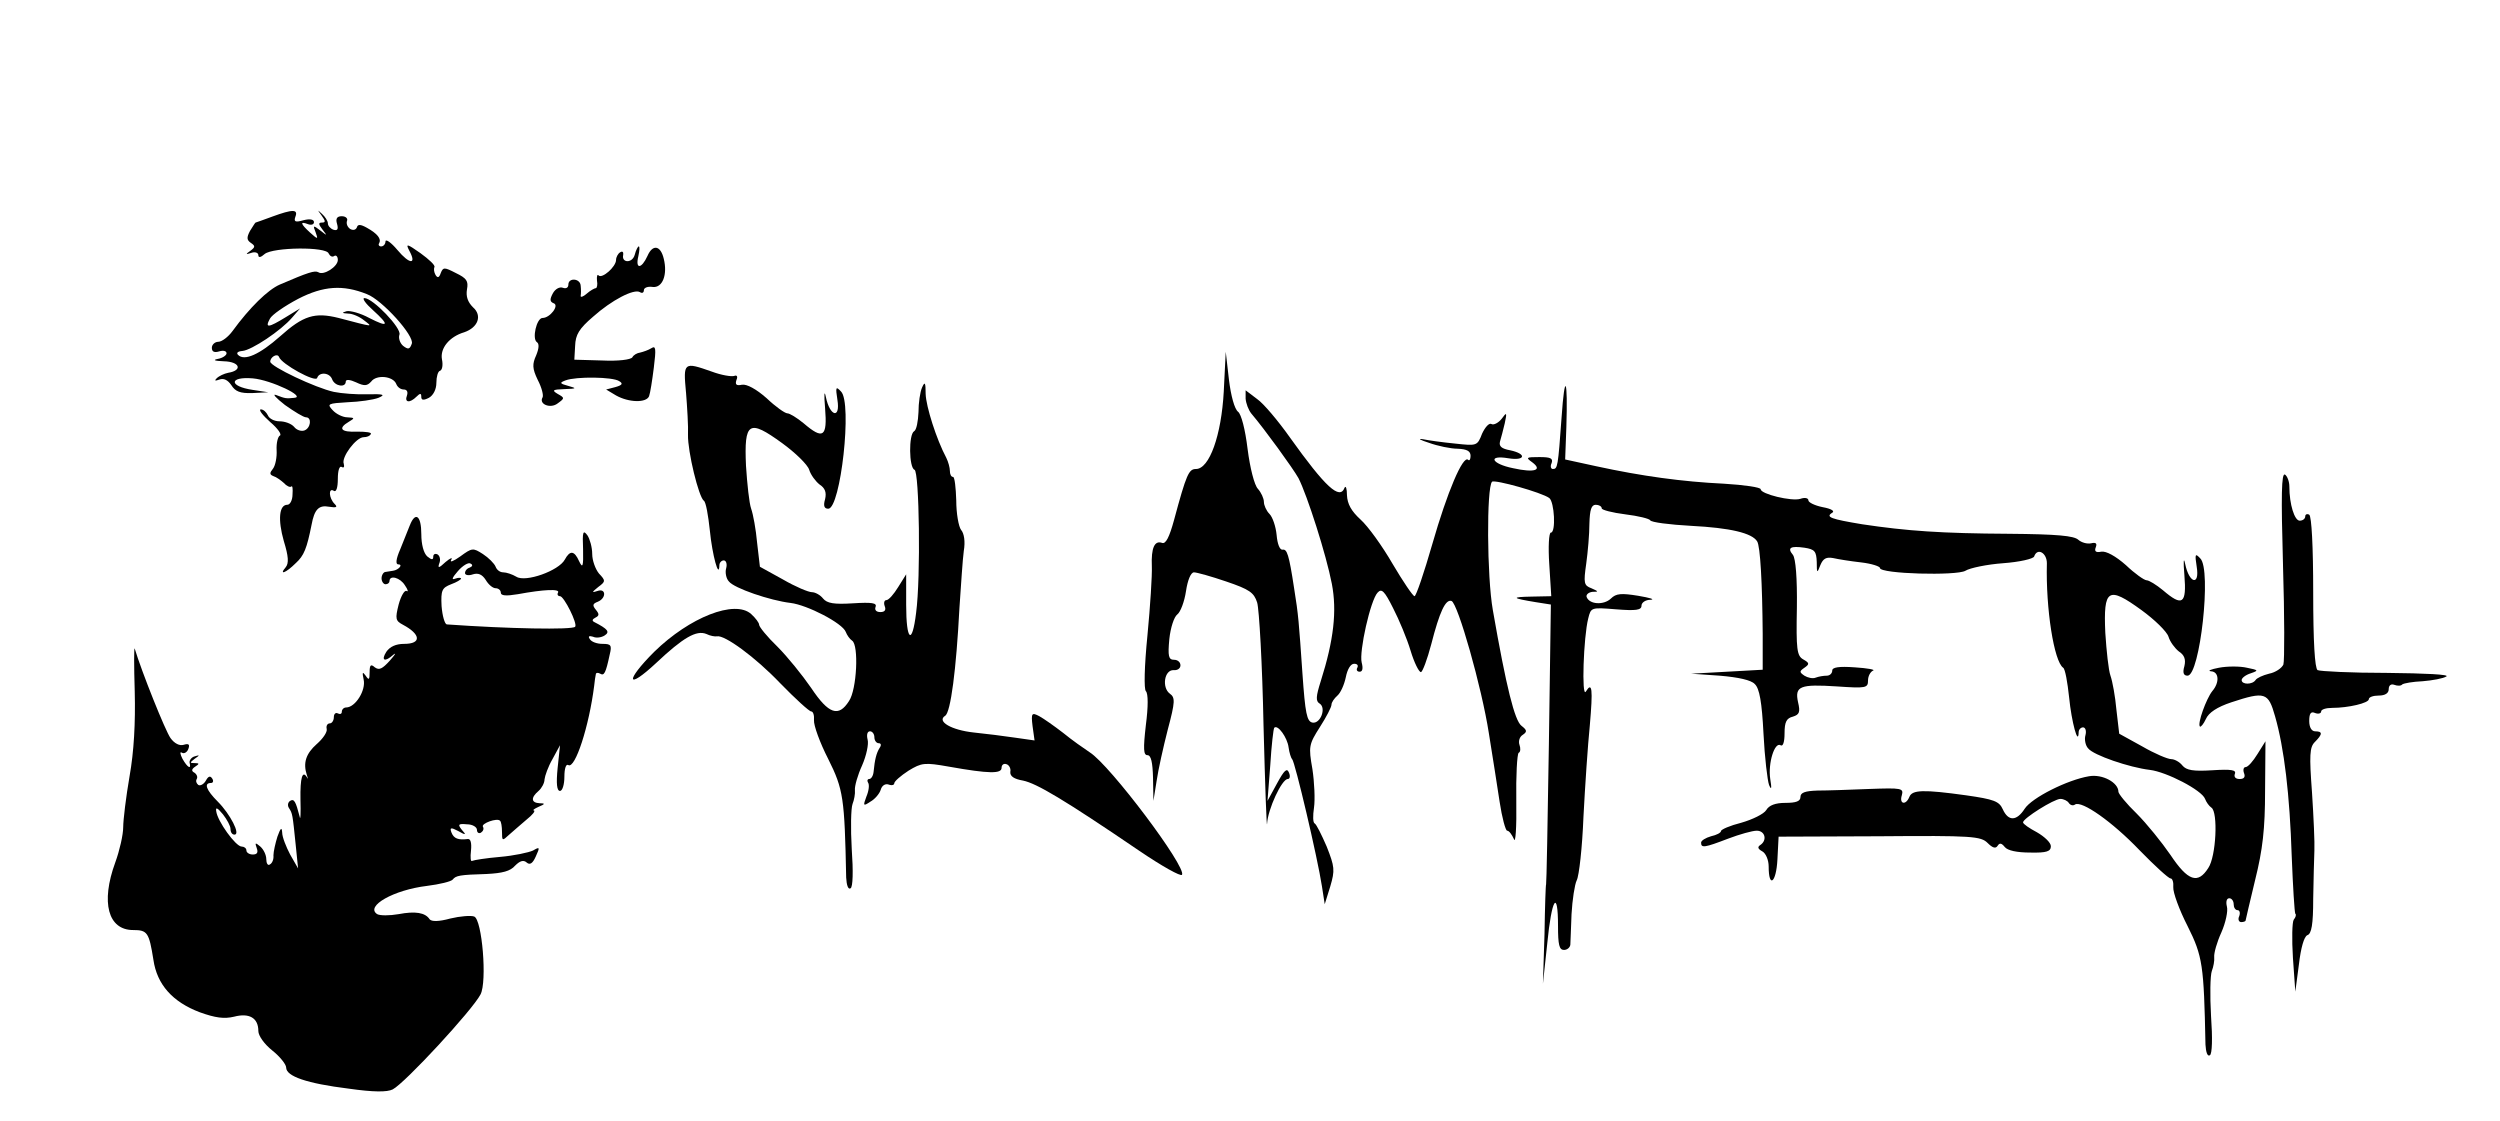<?xml version="1.0" standalone="no"?>
<!DOCTYPE svg PUBLIC "-//W3C//DTD SVG 20010904//EN"
 "http://www.w3.org/TR/2001/REC-SVG-20010904/DTD/svg10.dtd">
<svg version="1.0" xmlns="http://www.w3.org/2000/svg"
 width="629pt" height="282pt" viewBox="0 0 629 282"
 preserveAspectRatio="xMidYMid meet">
<g transform="translate(0,282) scale(0.1,-0.1)"
fill="#000000" stroke="none">
<path d="M685 2275 c-22 -8 -41 -15 -42 -15 -1 0 -7 -10 -14 -21 -9 -17 -8
-23 2 -30 12 -8 11 -11 -1 -20 -13 -9 -12 -10 3 -5 9 3 17 0 17 -6 0 -7 6 -6
16 3 21 17 156 19 161 1 3 -6 9 -10 14 -6 5 3 9 -2 9 -10 0 -17 -36 -40 -49
-31 -9 5 -25 0 -97 -31 -30 -13 -76 -58 -119 -117 -11 -15 -27 -27 -36 -27 -8
0 -16 -7 -16 -15 0 -10 6 -13 19 -9 10 3 18 1 18 -5 0 -5 -10 -12 -22 -14 -14
-3 -8 -5 15 -6 41 -1 48 -23 11 -29 -10 -2 -23 -8 -29 -14 -6 -6 -4 -7 7 -3
11 4 21 -1 30 -14 10 -16 22 -21 53 -20 l40 2 -39 6 c-61 9 -60 34 0 29 46 -4
136 -47 104 -49 -20 -2 -22 -2 -45 7 -11 4 -1 -7 22 -25 24 -17 47 -31 53 -31
15 0 12 -27 -4 -33 -8 -3 -20 1 -26 9 -7 8 -23 14 -37 14 -13 0 -26 7 -29 15
-4 8 -11 15 -18 15 -6 -1 5 -15 24 -32 19 -16 30 -32 24 -34 -5 -3 -9 -19 -8
-37 1 -17 -3 -38 -9 -46 -9 -11 -9 -15 1 -19 7 -2 18 -10 26 -17 7 -8 16 -12
19 -9 3 3 4 -6 3 -20 0 -14 -6 -26 -13 -26 -21 0 -24 -38 -9 -91 12 -39 13
-56 5 -66 -18 -21 0 -15 25 10 21 19 28 37 40 97 7 38 18 50 44 45 19 -3 22
-1 14 7 -15 15 -16 42 -2 33 6 -4 10 8 10 30 0 21 4 34 10 30 5 -3 7 0 5 8 -7
16 31 67 50 67 8 0 16 3 18 8 3 4 -12 6 -34 6 -41 -2 -50 8 -21 25 15 9 15 10
-4 11 -11 0 -28 8 -37 18 -15 16 -12 17 38 20 29 1 64 6 77 11 19 8 13 10 -27
9 -27 -1 -66 2 -85 6 -46 10 -160 64 -160 76 0 12 18 22 22 12 6 -18 92 -65
96 -53 5 16 32 14 38 -4 7 -17 34 -21 34 -5 0 6 11 5 26 -2 21 -10 28 -9 38 2
13 18 55 14 63 -6 3 -8 11 -14 19 -14 8 0 11 -6 8 -15 -7 -18 7 -20 24 -3 9 9
12 9 12 0 0 -9 5 -10 19 -3 11 6 19 21 19 38 0 15 4 29 9 30 6 2 8 15 5 29 -5
28 19 57 56 68 35 12 46 42 22 63 -13 13 -18 27 -15 45 4 21 -1 28 -28 41 -29
15 -32 15 -38 0 -4 -12 -8 -13 -13 -5 -4 7 -5 15 -3 20 3 4 -13 19 -35 35 -34
24 -38 25 -28 6 19 -35 1 -35 -30 2 -16 19 -29 28 -30 22 0 -7 -5 -13 -11 -13
-5 0 -8 4 -5 8 6 11 -4 24 -31 39 -16 9 -23 9 -25 1 -3 -7 -10 -8 -17 -4 -7 5
-10 13 -8 20 3 6 -3 12 -13 12 -12 0 -16 -6 -12 -19 4 -14 1 -18 -9 -15 -8 3
-14 10 -14 16 0 6 -7 17 -15 24 -12 11 -12 11 -1 -4 10 -14 11 -18 1 -18 -9 0
-9 -4 1 -17 13 -17 13 -17 -5 -3 -18 14 -19 13 -12 -4 7 -19 6 -19 -14 -1 -24
22 -26 29 -5 21 8 -3 15 -1 15 5 0 7 -10 9 -26 5 -21 -6 -25 -4 -21 8 8 20 -6
20 -58 1z m238 -195 c38 -14 121 -106 113 -125 -5 -14 -9 -15 -22 -5 -8 7 -12
20 -9 28 6 16 -67 92 -88 92 -7 0 3 -14 21 -30 43 -39 40 -45 -9 -20 -22 12
-48 19 -57 17 -13 -4 -12 -5 4 -6 11 0 29 -8 40 -17 22 -17 27 -18 -64 6 -60
15 -89 6 -147 -46 -52 -46 -90 -63 -106 -47 -5 5 -1 9 11 10 23 2 97 51 125
84 l20 23 -36 -22 c-44 -27 -53 -28 -40 -4 5 10 37 32 71 50 64 33 113 36 173
12z"/>
<path d="M1597 2179 c-6 -22 -34 -21 -29 0 1 7 -2 10 -8 6 -5 -3 -10 -12 -10
-19 0 -17 -35 -48 -44 -39 -3 4 -5 -2 -4 -13 2 -10 0 -19 -3 -19 -3 0 -14 -6
-23 -14 -9 -8 -16 -10 -15 -5 1 5 1 16 0 25 -1 19 -31 21 -31 3 0 -8 -6 -11
-14 -8 -8 3 -19 -3 -25 -14 -8 -15 -8 -21 2 -25 15 -5 -9 -37 -28 -37 -15 0
-27 -53 -14 -61 6 -4 5 -16 -2 -33 -10 -22 -10 -33 4 -62 10 -19 15 -39 12
-44 -10 -17 20 -29 38 -15 18 13 18 14 0 24 -15 9 -13 11 17 12 31 1 32 2 10
8 -22 6 -23 8 -7 14 26 10 119 9 135 -2 10 -6 8 -10 -10 -15 l-23 -6 25 -15
c32 -18 76 -19 83 -2 3 8 8 40 12 72 6 48 5 56 -6 49 -8 -5 -20 -9 -28 -11 -8
-1 -17 -6 -20 -12 -4 -6 -36 -10 -76 -8 l-70 2 2 35 c1 28 10 43 45 73 47 42
103 71 118 62 6 -4 10 -1 10 5 0 6 10 10 22 8 25 -3 38 31 28 71 -8 34 -28 37
-41 7 -15 -33 -31 -34 -23 -1 3 14 4 25 1 25 -2 0 -7 -9 -10 -21z"/>
<path d="M3079 1835 c-6 -110 -36 -195 -70 -195 -18 0 -24 -13 -55 -128 -12
-44 -21 -61 -30 -58 -19 7 -28 -12 -26 -59 1 -22 -4 -100 -11 -173 -8 -80 -9
-136 -4 -141 6 -6 6 -39 0 -85 -7 -61 -6 -76 4 -76 9 0 13 -18 14 -57 l1 -58
8 50 c4 28 17 86 28 129 19 71 19 81 5 91 -20 15 -14 60 10 59 9 -1 17 4 17
12 0 8 -7 14 -16 14 -14 0 -16 9 -12 52 3 29 12 56 20 62 8 6 18 32 22 59 4
27 12 47 20 47 7 0 43 -10 81 -23 59 -20 70 -28 78 -53 5 -16 13 -155 16 -309
4 -154 8 -265 9 -247 2 36 37 112 52 112 5 0 7 7 3 16 -5 13 -12 6 -30 -27
l-24 -44 7 90 c3 50 8 92 10 94 9 9 33 -25 36 -49 2 -14 6 -27 9 -30 7 -6 64
-248 75 -320 l7 -45 14 45 c12 41 11 49 -9 100 -13 30 -26 56 -30 58 -5 2 -5
20 -2 40 3 20 1 64 -4 97 -10 57 -9 62 19 106 16 25 29 50 29 56 0 6 7 16 15
23 8 7 17 27 21 46 4 20 12 34 21 34 8 0 11 -4 8 -10 -3 -5 -1 -10 6 -10 7 0
9 8 5 23 -7 27 22 157 40 176 10 11 17 5 39 -39 15 -29 35 -77 44 -107 9 -30
21 -54 26 -54 4 0 16 32 26 70 21 82 36 114 51 109 16 -6 76 -217 94 -333 9
-55 21 -133 27 -172 6 -40 15 -73 19 -73 5 0 12 -10 17 -21 4 -13 7 28 6 95
-1 64 2 119 6 122 5 2 5 12 2 20 -3 9 0 20 8 25 12 8 11 12 -3 23 -17 13 -38
96 -72 291 -15 85 -16 308 -2 323 7 6 125 -27 144 -41 13 -10 17 -87 4 -87 -5
0 -7 -36 -4 -80 l5 -80 -49 -1 c-53 -1 -51 -4 10 -14 l38 -6 -5 -352 c-3 -194
-6 -352 -7 -352 -1 0 -3 -56 -4 -125 l-4 -125 11 102 c11 113 27 138 27 43 0
-47 3 -60 15 -60 8 0 15 6 16 13 0 6 2 41 3 77 2 36 8 75 13 85 6 11 14 83 17
160 4 77 11 181 16 230 8 92 6 111 -10 85 -11 -17 -6 137 6 184 7 28 7 28 70
23 50 -4 64 -2 64 9 0 8 10 15 23 15 12 1 -2 5 -31 10 -43 7 -56 6 -69 -7 -18
-17 -54 -15 -61 4 -2 6 5 12 15 13 16 0 15 1 -3 9 -19 7 -20 13 -13 62 4 29 8
74 8 101 1 35 5 47 16 47 8 0 15 -4 15 -9 0 -4 27 -11 59 -15 33 -4 61 -11 63
-15 2 -5 48 -11 103 -14 98 -5 153 -18 166 -39 8 -12 13 -106 14 -233 l0 -90
-90 -5 -90 -5 72 -5 c47 -4 79 -11 88 -21 12 -11 18 -46 22 -125 3 -60 10
-118 14 -129 6 -14 7 -9 3 15 -6 40 11 94 26 85 6 -4 10 8 10 30 0 29 5 38 21
42 16 5 19 11 13 36 -9 41 5 46 98 40 73 -5 78 -4 78 15 0 11 6 22 13 25 6 2
-14 6 -46 8 -41 3 -57 0 -57 -8 0 -7 -6 -13 -14 -13 -8 0 -20 -2 -28 -5 -7 -3
-20 0 -28 5 -13 9 -13 11 0 20 13 9 13 12 -3 21 -16 9 -18 25 -16 130 1 74 -3
124 -10 133 -15 18 -6 23 29 18 26 -4 30 -9 31 -36 0 -29 1 -29 9 -8 7 17 15
21 32 18 13 -3 44 -8 71 -11 26 -3 47 -10 47 -14 0 -15 193 -20 215 -7 11 7
54 16 95 19 41 3 76 11 78 17 8 23 32 9 32 -17 -3 -115 18 -247 41 -263 5 -3
11 -37 15 -75 6 -61 23 -124 24 -87 0 6 5 12 11 12 6 0 9 -9 6 -20 -3 -10 0
-26 7 -33 13 -17 104 -48 155 -54 42 -5 131 -51 139 -73 3 -8 10 -18 16 -22
17 -11 12 -123 -8 -152 -26 -41 -51 -33 -95 33 -22 32 -60 79 -85 104 -26 25
-46 50 -46 55 0 23 -40 45 -74 39 -54 -9 -144 -54 -162 -82 -20 -31 -41 -32
-55 -1 -9 20 -22 25 -92 35 -108 15 -136 14 -143 -4 -9 -22 -26 -18 -19 4 5
18 0 19 -82 16 -48 -2 -107 -4 -130 -4 -31 -1 -43 -5 -43 -16 0 -11 -11 -15
-38 -15 -25 0 -41 -6 -48 -18 -6 -10 -35 -24 -63 -32 -28 -7 -51 -17 -51 -21
0 -4 -11 -10 -25 -13 -14 -4 -25 -11 -25 -16 0 -14 8 -13 68 10 29 11 61 20
72 20 21 0 27 -24 9 -36 -8 -5 -6 -10 5 -16 9 -5 16 -22 16 -38 0 -56 19 -41
22 17 l3 58 254 1 c234 2 255 0 272 -17 12 -12 20 -15 25 -7 5 8 10 7 18 -3 7
-9 31 -14 64 -14 42 -1 52 3 52 16 0 9 -16 24 -35 35 -19 10 -35 21 -35 25 0
10 78 59 94 59 8 0 18 -5 21 -10 4 -6 11 -8 16 -4 17 10 93 -43 162 -115 38
-39 73 -71 78 -71 5 0 8 -10 7 -22 -1 -13 15 -57 36 -98 38 -76 41 -98 45
-298 1 -19 5 -31 11 -27 6 3 7 43 3 99 -3 52 -2 102 2 113 4 10 7 26 6 35 -1
10 7 38 18 62 11 25 17 54 14 65 -3 12 -1 21 6 21 6 0 11 -7 11 -15 0 -8 4
-15 10 -15 5 0 7 -7 4 -15 -4 -8 -1 -15 5 -15 6 0 11 2 11 4 0 1 11 48 24 102
19 76 25 129 25 224 l1 125 -20 -32 c-11 -18 -24 -33 -30 -33 -5 0 -7 -7 -4
-15 4 -10 0 -15 -11 -15 -10 0 -15 5 -12 13 4 10 -9 12 -57 9 -48 -3 -65 0
-75 12 -7 9 -20 16 -28 16 -9 0 -42 14 -73 32 l-58 32 -7 60 c-3 34 -10 72
-15 86 -5 14 -10 62 -13 108 -5 111 7 118 91 57 33 -24 64 -54 68 -67 4 -13
16 -29 26 -37 14 -9 18 -20 14 -37 -5 -17 -2 -24 8 -24 31 0 61 267 32 295
-13 14 -14 11 -9 -21 8 -49 -19 -42 -29 7 -4 19 -5 7 -2 -28 6 -73 -5 -80 -54
-38 -17 14 -35 25 -41 25 -6 0 -30 17 -52 38 -26 23 -50 36 -62 34 -14 -3 -18
1 -14 11 4 10 0 13 -12 10 -10 -2 -24 2 -32 9 -11 10 -53 14 -174 15 -170 1
-257 7 -370 24 -78 13 -93 18 -75 29 7 4 -2 10 -24 14 -20 4 -36 12 -36 17 0
6 -9 8 -20 4 -22 -7 -100 12 -100 24 0 5 -42 11 -92 14 -105 5 -207 19 -322
44 l-78 17 3 81 c4 125 -4 141 -12 25 -9 -125 -10 -130 -22 -130 -5 0 -7 7 -3
15 4 12 -3 15 -31 15 -33 0 -35 -1 -18 -13 27 -20 6 -27 -48 -15 -55 11 -65
34 -12 25 43 -7 47 11 5 20 -22 4 -29 10 -26 22 3 9 8 30 12 46 6 28 5 29 -8
11 -8 -10 -20 -16 -25 -13 -6 4 -16 -7 -24 -24 -12 -31 -13 -31 -68 -25 -31 3
-67 8 -81 11 -14 2 -7 -2 15 -9 22 -8 55 -15 73 -15 23 -1 32 -6 32 -18 0 -9
-3 -13 -6 -10 -13 13 -53 -82 -90 -211 -21 -73 -41 -132 -45 -132 -4 0 -29 37
-55 81 -26 45 -62 95 -81 112 -23 21 -33 39 -34 61 0 17 -3 25 -6 19 -12 -32
-48 1 -138 127 -29 41 -66 85 -82 96 l-29 22 0 -21 c1 -12 7 -28 14 -37 34
-40 105 -138 119 -163 22 -43 70 -193 84 -266 13 -68 5 -141 -28 -245 -12 -38
-13 -50 -3 -56 18 -11 2 -52 -18 -48 -14 3 -18 23 -25 123 -9 130 -10 147 -21
215 -13 86 -18 99 -29 97 -7 -1 -13 14 -15 37 -2 21 -10 45 -18 53 -8 8 -14
22 -14 30 0 9 -7 24 -15 33 -9 9 -20 53 -26 100 -6 50 -16 88 -24 94 -9 7 -18
40 -23 81 l-8 70 -5 -100z"/>
<path d="M1726 1833 c3 -38 6 -86 5 -107 -1 -42 27 -157 40 -166 5 -3 11 -37
15 -75 6 -61 23 -124 24 -87 0 6 5 12 11 12 6 0 9 -9 6 -20 -3 -10 0 -26 7
-33 13 -17 104 -48 155 -54 42 -5 131 -51 139 -73 3 -8 10 -18 16 -22 17 -11
12 -123 -8 -152 -26 -41 -51 -33 -95 33 -22 32 -60 79 -85 104 -26 25 -46 50
-46 55 0 5 -9 17 -20 27 -41 37 -155 -8 -244 -95 -74 -74 -70 -98 5 -28 68 64
101 83 126 73 10 -5 22 -7 27 -6 19 4 96 -52 159 -118 38 -39 73 -71 78 -71 5
0 8 -10 7 -22 -1 -13 15 -57 36 -98 38 -76 41 -98 45 -298 1 -19 5 -31 11 -27
6 3 7 43 3 99 -3 52 -2 102 2 113 4 10 7 26 6 35 -1 10 7 38 18 62 11 25 17
54 14 65 -3 12 -1 21 6 21 6 0 11 -7 11 -15 0 -8 5 -15 11 -15 6 0 7 -5 2 -12
-8 -13 -12 -29 -15 -60 -1 -10 -6 -18 -11 -18 -4 0 -6 -4 -3 -9 4 -5 2 -21 -4
-35 -9 -24 -8 -25 10 -13 11 6 23 20 26 30 3 11 12 16 20 13 8 -3 14 -1 14 3
0 5 16 19 36 32 33 20 40 21 102 10 101 -18 132 -18 132 -3 0 8 6 12 13 9 6
-2 11 -11 9 -19 -1 -11 9 -18 32 -22 34 -7 102 -47 293 -177 56 -38 104 -65
107 -60 12 19 -181 276 -232 308 -15 10 -45 31 -67 49 -22 17 -49 36 -60 42
-19 10 -21 8 -17 -25 l5 -36 -49 7 c-27 4 -74 10 -104 13 -56 6 -94 28 -72 42
14 8 28 117 36 271 4 58 8 122 11 144 4 23 1 44 -7 53 -6 8 -12 41 -12 74 -1
32 -4 59 -8 59 -5 0 -8 7 -8 15 0 8 -4 23 -9 33 -25 47 -51 129 -52 161 0 29
-2 32 -9 16 -5 -11 -9 -39 -9 -62 -1 -23 -5 -45 -11 -48 -14 -8 -13 -92 1 -97
12 -4 16 -270 4 -360 -10 -83 -25 -71 -25 20 l0 77 -20 -32 c-11 -18 -24 -33
-30 -33 -5 0 -7 -7 -4 -15 4 -10 0 -15 -11 -15 -10 0 -15 5 -12 13 4 10 -9 12
-57 9 -48 -3 -65 0 -75 12 -7 9 -20 16 -28 16 -9 0 -42 14 -73 32 l-58 32 -7
60 c-3 34 -10 72 -15 86 -5 14 -10 62 -13 108 -5 111 7 118 91 57 33 -24 64
-54 68 -67 4 -13 16 -29 26 -37 14 -9 18 -20 14 -37 -5 -17 -2 -24 8 -24 31 0
61 267 32 295 -13 14 -14 11 -9 -21 8 -49 -19 -42 -29 7 -4 19 -5 7 -2 -28 6
-73 -5 -80 -54 -38 -17 14 -35 25 -41 25 -6 0 -30 17 -52 38 -26 23 -50 36
-62 34 -14 -3 -18 0 -14 12 4 9 1 13 -6 10 -7 -2 -32 2 -56 11 -71 25 -72 24
-65 -52z"/>
<path d="M5744 1399 c4 -129 4 -242 1 -251 -4 -9 -20 -20 -36 -23 -16 -4 -31
-11 -34 -16 -8 -12 -35 -12 -35 0 0 5 10 13 23 17 20 7 20 8 -10 14 -17 4 -49
4 -70 0 -21 -4 -30 -8 -20 -9 20 -1 22 -28 3 -50 -15 -19 -38 -82 -31 -89 2
-2 9 6 15 19 7 16 28 30 64 42 85 28 93 25 110 -35 23 -80 37 -197 42 -353 3
-76 7 -141 9 -144 3 -2 1 -9 -4 -15 -4 -6 -5 -49 -2 -96 l6 -85 9 68 c5 43 13
70 21 74 11 3 15 28 15 91 1 48 2 103 3 122 1 19 -2 85 -6 146 -7 94 -6 114 7
127 20 20 20 27 1 27 -9 0 -15 10 -15 26 0 19 4 25 15 20 8 -3 15 -1 15 4 0 5
12 9 28 9 40 0 92 12 92 22 0 5 11 9 25 9 16 0 25 6 25 16 0 10 6 14 14 11 8
-3 17 -3 20 1 4 3 27 7 51 8 25 2 52 7 60 12 9 5 -52 8 -149 9 -90 0 -169 4
-175 7 -7 5 -11 71 -11 196 0 115 -4 191 -10 195 -5 3 -10 1 -10 -4 0 -6 -6
-11 -14 -11 -13 0 -26 41 -26 86 0 12 -5 26 -11 30 -9 5 -10 -52 -5 -227z"/>
<path d="M1031 1498 c-5 -13 -16 -40 -24 -60 -11 -25 -12 -38 -5 -38 13 0 1
-14 -13 -16 -5 -1 -13 -2 -19 -3 -5 0 -10 -8 -10 -16 0 -8 5 -15 10 -15 6 0
10 4 10 8 0 16 27 9 39 -11 7 -10 9 -17 4 -14 -5 3 -14 -12 -20 -34 -9 -36 -8
-41 11 -51 45 -24 47 -48 3 -48 -21 0 -36 -7 -45 -20 -14 -22 -4 -27 18 -7 8
6 4 0 -9 -15 -19 -21 -27 -25 -38 -17 -10 9 -13 6 -13 -12 0 -20 -2 -21 -10
-9 -8 11 -9 9 -5 -10 6 -27 -21 -70 -44 -70 -6 0 -11 -5 -11 -11 0 -5 -4 -7
-10 -4 -5 3 -10 -1 -10 -9 0 -9 -5 -16 -10 -16 -6 0 -10 -6 -8 -14 2 -8 -10
-25 -25 -38 -27 -24 -35 -47 -25 -78 3 -8 3 -12 1 -7 -12 21 -18 1 -17 -55 1
-35 0 -54 -2 -43 -10 39 -14 46 -24 40 -6 -4 -7 -12 -3 -18 9 -14 9 -15 17
-93 l6 -59 -20 35 c-10 19 -20 44 -20 55 -1 15 -4 12 -12 -10 -5 -16 -10 -38
-10 -47 1 -10 -3 -20 -9 -23 -5 -4 -9 3 -9 13 0 11 -7 25 -15 32 -13 11 -14
10 -9 -4 4 -11 1 -16 -10 -16 -9 0 -16 5 -16 10 0 6 -6 10 -12 10 -15 0 -61
64 -64 89 -2 11 3 9 17 -8 10 -13 19 -29 19 -37 0 -8 4 -14 10 -14 16 0 -11
52 -42 83 -29 29 -36 47 -17 47 5 0 7 5 3 11 -5 8 -10 6 -16 -5 -5 -9 -14 -14
-19 -11 -5 4 -7 10 -4 15 3 5 0 12 -6 16 -8 4 -7 9 2 15 11 7 11 9 -1 9 -13 0
-13 1 0 11 13 9 13 10 0 6 -8 -2 -14 -10 -13 -16 5 -18 -5 -13 -18 10 -6 12
-7 19 -1 15 5 -3 13 1 16 10 4 11 1 14 -12 10 -10 -3 -23 3 -33 17 -13 18 -73
168 -90 225 -2 6 -2 -42 0 -108 2 -79 -2 -151 -13 -213 -9 -52 -16 -110 -16
-128 0 -19 -9 -59 -20 -89 -37 -101 -18 -170 45 -170 36 0 40 -6 51 -75 9 -62
48 -106 117 -132 39 -14 61 -17 86 -11 38 10 61 -3 61 -36 0 -12 15 -33 35
-49 19 -15 35 -35 35 -43 0 -22 52 -40 157 -53 63 -9 97 -9 111 -2 31 16 201
200 221 239 17 32 4 189 -16 196 -8 3 -35 1 -60 -5 -29 -8 -47 -8 -52 -2 -11
17 -36 21 -78 13 -23 -4 -47 -4 -54 0 -31 20 42 61 125 71 32 4 61 11 65 16 8
10 17 12 85 14 40 2 60 7 72 21 12 12 21 15 29 8 8 -7 15 -3 23 15 11 24 10
25 -7 15 -11 -5 -48 -13 -83 -16 -35 -3 -66 -8 -70 -10 -4 -3 -5 9 -3 26 2 19
-1 30 -8 29 -24 -3 -35 1 -41 16 -5 13 -2 14 17 4 19 -11 21 -10 9 3 -11 14
-9 16 13 14 14 0 25 -7 25 -14 0 -7 5 -10 10 -7 6 4 8 10 5 15 -5 8 36 23 43
15 3 -2 5 -15 5 -28 0 -23 1 -23 17 -8 10 9 30 26 45 39 15 12 23 22 18 23 -4
0 1 4 12 9 17 7 17 9 3 9 -22 1 -23 14 -3 31 8 7 15 20 15 29 1 9 9 32 20 51
l19 35 -6 -57 c-4 -40 -2 -58 6 -58 6 0 11 16 11 36 0 20 4 33 10 29 17 -10
52 97 65 200 1 11 3 24 4 28 0 5 6 5 11 2 10 -6 14 1 24 48 6 24 3 27 -18 27
-14 0 -28 5 -32 12 -5 7 -2 9 8 6 8 -4 21 -2 29 3 14 9 9 16 -26 34 -6 3 -5 7
3 11 10 5 10 9 1 20 -9 11 -8 15 5 20 22 9 21 35 -1 27 -15 -5 -14 -3 2 10 19
14 19 16 2 34 -9 11 -17 33 -17 49 0 17 -6 38 -12 47 -11 15 -13 9 -11 -35 1
-44 -1 -49 -10 -30 -12 27 -23 28 -36 4 -15 -28 -99 -58 -122 -43 -10 6 -25
11 -33 11 -8 0 -16 6 -19 14 -3 8 -18 23 -32 32 -25 16 -27 16 -57 -6 -17 -12
-27 -16 -23 -9 5 8 -2 5 -14 -5 -17 -16 -20 -16 -16 -4 4 9 2 19 -4 23 -6 3
-11 1 -11 -6 0 -8 -4 -8 -15 1 -9 8 -15 30 -15 56 0 47 -15 58 -29 22z m151
-106 c-7 -2 -12 -8 -12 -14 0 -5 9 -7 20 -3 13 4 23 0 32 -14 7 -12 18 -21 25
-21 7 0 13 -5 13 -11 0 -8 13 -9 43 -4 65 12 107 14 101 4 -3 -5 0 -9 5 -9 10
0 45 -70 38 -77 -8 -8 -168 -5 -323 6 -5 1 -11 21 -13 46 -2 40 1 46 24 55 14
5 25 12 25 14 0 3 -7 3 -15 0 -10 -4 -7 3 7 19 12 14 27 23 32 19 6 -3 5 -7
-2 -10z"/>
</g>
</svg>
